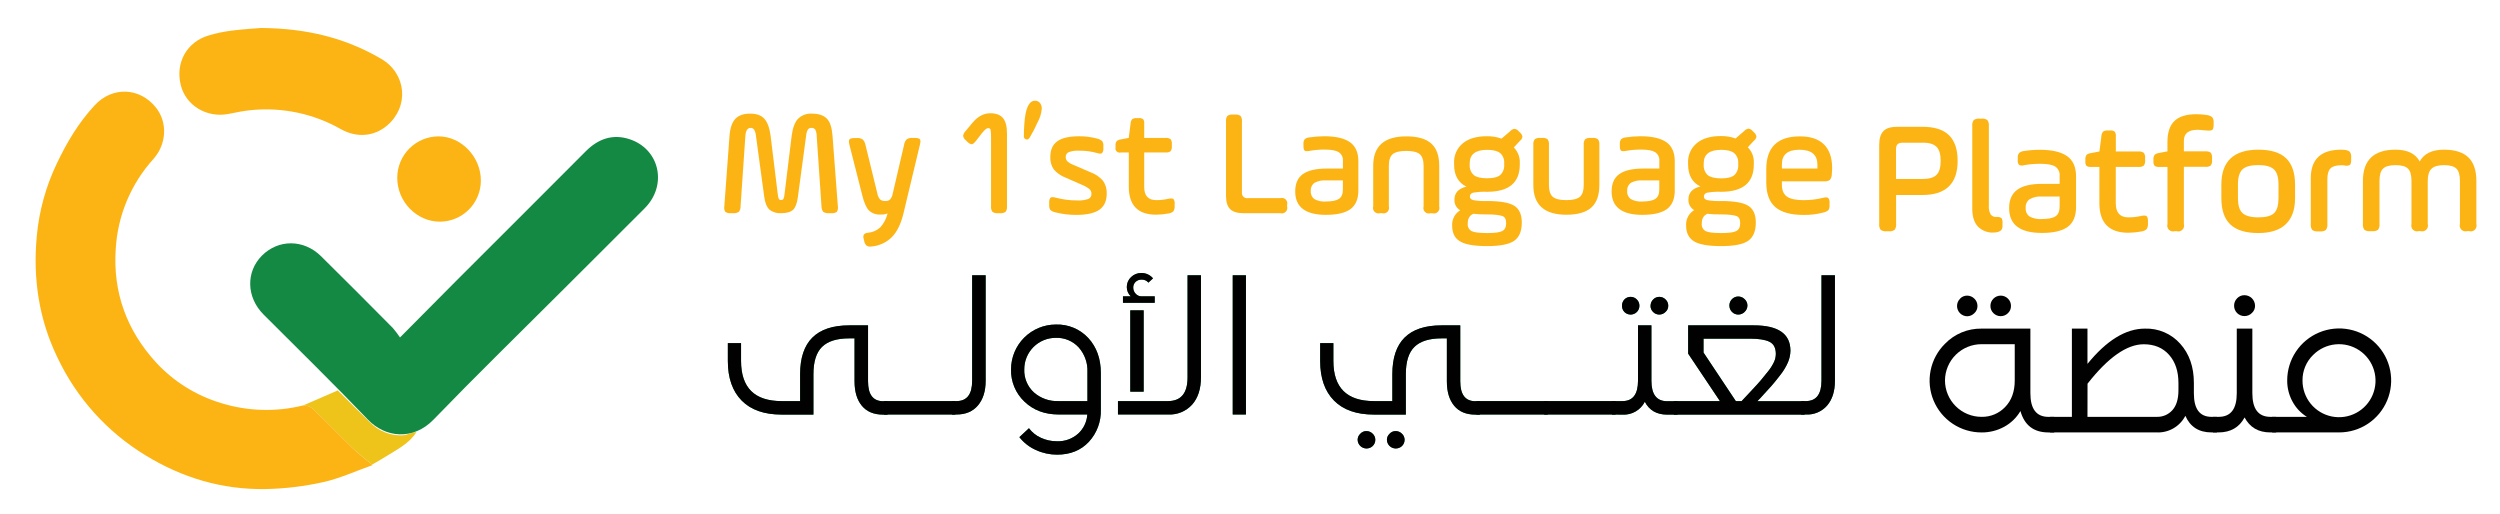 <svg width="1045" height="215" viewBox="0 0 1045 215" fill="none" xmlns="http://www.w3.org/2000/svg">
<path d="M126.6 169.52C127.378 169.458 128.161 169.559 128.898 169.817C129.635 170.076 130.31 170.485 130.88 171.02C136.39 176.27 141.64 181.79 147.11 187.09C149.51 189.42 152.2 191.45 155.49 194.21C157.49 193.117 159.49 191.947 161.49 190.7C166.01 187.83 171.04 185.42 174.07 180.62C171.98 180.62 170.29 181.95 168.07 181.98C165.616 182.058 163.172 181.628 160.892 180.718C158.612 179.808 156.545 178.436 154.82 176.69C150.21 172.25 145.71 167.69 141.17 163.2" fill="#EEC31A"/>
<path d="M155.73 194.41C148.73 196.89 142.07 199.99 135.05 201.54C127.078 203.316 118.947 204.284 110.78 204.43C92.78 204.69 76.15 199.72 60.73 190.27C44.756 180.543 31.985 166.343 24 149.43C16.22 133.37 13.73 116.33 15.37 98.76C16.333 88.187 19.178 77.872 23.77 68.3C28 59.4 32.94 51.14 39.59 44C47 36 58.45 36.54 65.14 44.91C70.23 51.28 69.56 60.36 64.14 66.44C54.761 76.799 49.201 90.05 48.38 104C47.14 122.24 53 138.06 65.11 151.38C72.509 159.44 81.949 165.352 92.43 168.49C103.516 171.933 115.332 172.279 126.6 169.49C127.379 169.428 128.162 169.529 128.899 169.787C129.636 170.046 130.311 170.455 130.88 170.99C136.39 176.24 141.64 181.76 147.11 187.06C149.57 189.48 152.33 191.55 155.73 194.41Z" fill="#FCB415"/>
<path d="M167.2 141.06C175.65 132.55 183.27 124.82 190.94 117.15C208.94 99.15 226.94 81.24 244.88 63.21C250.02 58.04 256.05 55.94 262.93 58.11C275.76 62.17 279.12 77.37 269.51 87.02C257.66 98.92 245.74 110.74 233.86 122.61C216.29 140.16 198.5 157.51 181.24 175.37C172.66 184.26 160.99 182.95 153.76 175.37C139.49 160.49 124.76 146.05 110.17 131.47C103 124.3 102.68 113.66 109.52 106.82C116.36 99.98 126.94 99.94 134.19 107.09C144.243 117.023 154.243 127.023 164.19 137.09C165.27 138.354 166.275 139.679 167.2 141.06Z" fill="#138944"/>
<path d="M109.11 11.7C128.53 11.84 144.54 15.97 159.29 24.56C170.02 30.8 171.13 44.7 161.7 52.56C156.39 57 149.21 57.75 142.51 54C131.226 47.576 118.238 44.783 105.31 46C101.98 46.29 98.68 47 95.37 47.65C86.37 49.33 77.72 44.12 75.58 35.65C73.22 26.3 78 17.55 87.2 14.82C90.313 13.89 93.497 13.221 96.72 12.82C101.61 12.18 106.54 11.91 109.11 11.7Z" fill="#FCB415"/>
<path d="M201 75.44C201.011 79.972 199.23 84.325 196.046 87.551C192.862 90.776 188.532 92.613 184 92.66C174.23 92.74 166 84.33 166.05 74.26C166.055 71.988 166.508 69.74 167.382 67.643C168.256 65.546 169.535 63.642 171.145 62.039C172.756 60.436 174.666 59.166 176.767 58.302C178.867 57.437 181.118 56.995 183.39 57C192.86 57.05 201 65.57 201 75.44Z" fill="#FCB415"/>
<path d="M348 56.82L350.22 86.19C350.38 86.997 350.234 87.835 349.81 88.54C349.134 89.011 348.307 89.215 347.49 89.11H346.49C345.654 89.207 344.811 89.005 344.11 88.54C343.606 87.862 343.349 87.034 343.38 86.19L341.38 56.88C341.396 55.939 341.191 55.007 340.78 54.16C340.592 53.915 340.345 53.722 340.061 53.599C339.778 53.477 339.467 53.429 339.16 53.46C338.869 53.437 338.577 53.493 338.315 53.621C338.053 53.75 337.83 53.946 337.67 54.19C337.249 55.029 337.001 55.944 336.94 56.88L333.51 82.38C333.18 84.96 332.51 86.73 331.51 87.68C330.51 88.63 328.83 89.11 326.51 89.11C324.74 89.244 322.985 88.701 321.6 87.59C320.52 86.59 319.81 84.84 319.47 82.38L316 56.88C315.938 55.95 315.679 55.043 315.24 54.22C315.075 53.972 314.848 53.771 314.581 53.638C314.314 53.505 314.018 53.443 313.72 53.46C312.447 53.46 311.727 54.6 311.56 56.88L309.56 86.19C309.614 87.022 309.365 87.846 308.86 88.51C308.15 88.991 307.292 89.204 306.44 89.11H305.49C304.676 89.215 303.852 89.011 303.18 88.54C302.747 87.838 302.6 86.997 302.77 86.19L304.93 56.82C305.183 53.52 305.993 51.14 307.36 49.68C308.727 48.22 310.81 47.493 313.61 47.5C316.24 47.5 318.21 48.21 319.51 49.65C320.81 51.09 321.69 53.48 322.12 56.82L325.12 81.31C325.165 81.954 325.317 82.586 325.57 83.18C325.68 83.337 325.833 83.459 326.01 83.532C326.187 83.604 326.382 83.625 326.57 83.59C326.741 83.604 326.913 83.573 327.069 83.501C327.225 83.43 327.359 83.319 327.46 83.18C327.713 82.586 327.865 81.954 327.91 81.31L330.91 56.82C331.33 53.52 332.207 51.14 333.54 49.68C334.307 48.919 335.227 48.331 336.239 47.956C337.252 47.58 338.333 47.424 339.41 47.5C342.24 47.5 344.33 48.21 345.69 49.65C347.05 51.09 347.73 53.48 348 56.82Z" fill="#FCB415"/>
<path d="M361.75 60.5L366.75 80.93C366.897 81.844 367.295 82.699 367.9 83.4C368.558 83.881 369.369 84.105 370.18 84.03C370.527 84.049 370.874 83.997 371.2 83.879C371.527 83.76 371.826 83.577 372.08 83.34C372.655 82.651 373.028 81.817 373.16 80.93L377.92 60.5C378.031 59.645 378.409 58.847 379 58.22C379.74 57.767 380.607 57.567 381.47 57.65H382.3C383.48 57.65 384.22 57.84 384.52 58.22C384.82 58.6 384.82 59.36 384.52 60.5L377.67 89.11C376.61 93.55 374.99 96.883 372.81 99.11C370.47 101.427 367.375 102.826 364.09 103.05C363.44 103.164 362.77 103.024 362.22 102.66C361.664 102.13 361.31 101.423 361.22 100.66L361.02 99.83C360.908 99.541 360.857 99.232 360.869 98.923C360.881 98.613 360.956 98.309 361.09 98.03C361.541 97.57 362.156 97.308 362.8 97.3C364.741 97.133 366.571 96.323 368 95C369.465 93.353 370.496 91.366 371 89.22C370.072 89.585 369.075 89.739 368.08 89.67C367.183 89.742 366.281 89.623 365.433 89.321C364.585 89.02 363.81 88.542 363.16 87.92C362.08 86.76 361.16 84.637 360.4 81.55L355.07 60.55C354.783 59.41 354.783 58.65 355.07 58.27C355.357 57.89 356.097 57.7 357.29 57.7H358.12C358.983 57.617 359.85 57.817 360.59 58.27C361.191 58.881 361.595 59.657 361.75 60.5Z" fill="#FCB415"/>
<path d="M404.32 59.23L403.75 58.66C403.143 58.215 402.725 57.558 402.58 56.82C402.678 56.06 403.031 55.355 403.58 54.82L406.58 51.21C408.78 48.63 411.233 47.34 413.94 47.34C416.353 47.34 418.12 48.007 419.24 49.34C420.36 50.7 420.92 52.83 420.92 55.75V86.19C421.024 87.018 420.818 87.856 420.34 88.54C419.656 89.009 418.823 89.212 418 89.11H417.18C416.353 89.212 415.518 89.009 414.83 88.54C414.361 87.852 414.158 87.017 414.26 86.19V58C414.309 56.74 414.246 55.478 414.07 54.23C413.94 53.78 413.58 53.56 412.99 53.56C412.4 53.56 411.59 54.26 410.45 55.66L407.87 59C407.2 59.84 406.62 60.28 406.16 60.3C405.436 60.18 404.782 59.8 404.32 59.23Z" fill="#FCB415"/>
<path d="M429 58.28L428.8 58.22C428.527 58.129 428.296 57.945 428.146 57.7C427.996 57.454 427.937 57.164 427.98 56.88C427.98 55.19 428.04 53.5 428.17 51.81C428.59 45.343 430.07 42.107 432.61 42.1C433.006 42.081 433.401 42.154 433.763 42.314C434.126 42.474 434.447 42.715 434.7 43.02C435.234 43.718 435.504 44.582 435.46 45.46C435.284 47.471 434.68 49.421 433.69 51.18C432.746 53.338 431.664 55.432 430.45 57.45C430 58.18 429.5 58.45 429 58.28Z" fill="#FCB415"/>
<path d="M438.57 85.62V84.8C438.474 84.053 438.652 83.296 439.07 82.67C439.41 82.35 440.07 82.32 441.07 82.57C444.088 83.387 447.203 83.794 450.33 83.78C451.874 83.872 453.422 83.668 454.89 83.18C455.308 83.01 455.661 82.713 455.9 82.331C456.139 81.948 456.251 81.5 456.22 81.05C456.24 80.677 456.176 80.304 456.034 79.958C455.893 79.612 455.676 79.302 455.4 79.05C454.416 78.287 453.328 77.667 452.17 77.21L445.31 74.21C443.435 73.49 441.768 72.315 440.46 70.79C439.431 69.254 438.93 67.426 439.03 65.58C439.03 62.58 440.03 60.45 441.95 59.05C443.87 57.65 446.95 56.96 451.15 56.96C453.635 56.939 456.112 57.259 458.51 57.91C459.336 58.073 460.104 58.449 460.74 59C461.117 59.628 461.282 60.361 461.21 61.09V61.85C461.317 62.603 461.123 63.369 460.67 63.98C460.32 64.29 459.67 64.31 458.62 63.98C456.161 63.284 453.615 62.947 451.06 62.98C449.597 62.888 448.13 63.095 446.75 63.59C446.357 63.751 446.024 64.03 445.797 64.388C445.569 64.746 445.459 65.166 445.48 65.59C445.46 65.919 445.507 66.249 445.617 66.56C445.727 66.871 445.898 67.156 446.12 67.4C446.809 68.017 447.605 68.502 448.47 68.83L455.82 72C457.841 72.712 459.642 73.935 461.05 75.55C462.157 77.126 462.706 79.026 462.61 80.95C462.61 83.95 461.61 86.23 459.54 87.67C457.47 89.11 454.24 89.83 449.8 89.83C446.869 89.839 443.949 89.476 441.11 88.75C440.343 88.608 439.628 88.263 439.04 87.75C438.656 87.11 438.491 86.362 438.57 85.62Z" fill="#FCB415"/>
<path d="M466.29 61.51V60.88C466.223 60.233 466.382 59.583 466.74 59.04C467.214 58.611 467.814 58.344 468.45 58.28L471.81 57.65L472.58 51.65C472.597 50.977 472.84 50.328 473.27 49.81C473.837 49.456 474.505 49.301 475.17 49.37H476C476.646 49.294 477.298 49.45 477.84 49.81C478.201 50.352 478.356 51.004 478.28 51.65V57.65H487.16C487.906 57.567 488.659 57.744 489.29 58.15C489.735 58.777 489.928 59.548 489.83 60.31V61.07C489.928 61.832 489.735 62.603 489.29 63.23C488.66 63.641 487.907 63.818 487.16 63.73H478.28V78.13C478.28 81.82 479.93 83.65 483.28 83.65C485.01 83.67 486.736 83.478 488.42 83.08C489.48 82.87 490.17 82.91 490.51 83.21C490.935 83.818 491.11 84.566 491 85.3V86.06C491.071 86.839 490.893 87.62 490.49 88.29C489.914 88.824 489.181 89.158 488.4 89.24C486.704 89.553 484.984 89.72 483.26 89.74C475.647 89.74 471.84 85.85 471.84 78.07V63.73H468.54C468.232 63.824 467.904 63.832 467.591 63.753C467.278 63.675 466.993 63.513 466.765 63.285C466.537 63.057 466.375 62.772 466.297 62.459C466.218 62.147 466.226 61.818 466.32 61.51H466.29Z" fill="#FCB415"/>
<path d="M512.47 81.88V50.79C512.37 49.967 512.573 49.135 513.04 48.45C513.729 47.983 514.564 47.78 515.39 47.88H516.21C517.037 47.778 517.872 47.981 518.56 48.45C519.027 49.135 519.23 49.967 519.13 50.79V80.42C519.087 80.753 519.122 81.091 519.233 81.408C519.343 81.725 519.526 82.012 519.767 82.246C520.008 82.48 520.299 82.654 520.619 82.756C520.939 82.857 521.278 82.882 521.61 82.83H535.12C535.518 82.701 535.944 82.683 536.351 82.78C536.758 82.877 537.131 83.084 537.428 83.378C537.725 83.672 537.936 84.043 538.037 84.449C538.138 84.855 538.125 85.281 538 85.68V86.25C538.121 86.646 538.132 87.068 538.031 87.47C537.931 87.872 537.724 88.24 537.431 88.533C537.139 88.827 536.772 89.036 536.37 89.137C535.969 89.239 535.547 89.229 535.15 89.11H519.7C517.16 89.11 515.33 88.54 514.19 87.4C513.05 86.26 512.47 84.42 512.47 81.88Z" fill="#FCB415"/>
<path d="M567.79 67.35V79.66C567.79 83.173 566.71 85.74 564.55 87.36C562.39 88.98 558.967 89.797 554.28 89.81C545.693 89.81 541.4 86.553 541.4 80.04C541.4 76.707 542.467 74.283 544.6 72.77C546.733 71.257 549.98 70.487 554.34 70.46H561.34V67.35C561.416 66.626 561.293 65.896 560.985 65.237C560.677 64.578 560.194 64.015 559.59 63.61C558.43 62.89 556.517 62.53 553.85 62.53C551.617 62.503 549.386 62.694 547.19 63.1C546.26 63.27 545.64 63.22 545.32 62.94C545 62.66 544.85 62.05 544.85 61.07V60.18C544.778 59.502 544.944 58.819 545.32 58.25C545.824 57.8 546.458 57.52 547.13 57.45C549.228 57.129 551.347 56.962 553.47 56.95C558.297 56.95 561.893 57.773 564.26 59.42C566.6 61.07 567.79 63.71 567.79 67.35ZM561.32 79.35V75.41H554.32C552.641 75.277 550.959 75.624 549.47 76.41C548.934 76.803 548.509 77.329 548.235 77.935C547.962 78.541 547.85 79.208 547.91 79.87C547.851 80.515 547.96 81.164 548.229 81.753C548.497 82.343 548.915 82.852 549.44 83.23C550.876 84.004 552.503 84.352 554.13 84.23C556.71 84.23 558.55 83.87 559.65 83.15C560.75 82.43 561.307 81.16 561.32 79.34V79.35Z" fill="#FCB415"/>
<path d="M580.54 69.25V86.25C580.658 86.647 580.667 87.069 580.565 87.47C580.463 87.872 580.255 88.239 579.962 88.532C579.669 88.825 579.302 89.033 578.9 89.135C578.499 89.237 578.077 89.228 577.68 89.11H576.86C576.463 89.232 576.039 89.243 575.636 89.142C575.233 89.042 574.864 88.834 574.57 88.54C574.277 88.246 574.068 87.877 573.968 87.474C573.867 87.071 573.878 86.647 574 86.25V69.25C574 61.083 578.61 57 587.83 57C592.57 57 596.04 58 598.27 60C600.5 62 601.6 65.11 601.6 69.29V86.29C601.718 86.687 601.727 87.109 601.625 87.51C601.523 87.912 601.315 88.279 601.022 88.572C600.729 88.865 600.362 89.073 599.96 89.175C599.559 89.277 599.137 89.268 598.74 89.15H597.92C597.523 89.272 597.099 89.283 596.696 89.182C596.293 89.082 595.924 88.874 595.63 88.58C595.337 88.286 595.128 87.917 595.028 87.514C594.927 87.111 594.938 86.688 595.06 86.29V69.29C595.06 67.01 594.533 65.403 593.48 64.47C592.42 63.54 590.48 63.08 587.83 63.08C585.18 63.08 583.18 63.54 582.12 64.47C581.06 65.4 580.54 67 580.54 69.25Z" fill="#FCB415"/>
<path d="M635.28 68.18V68.75C635.28 76.357 630.733 80.163 621.64 80.17C619.665 80.082 617.687 80.209 615.74 80.55C615.357 80.615 615.011 80.818 614.766 81.12C614.521 81.421 614.395 81.802 614.41 82.19C614.41 82.91 614.88 83.4 615.8 83.65C617.728 83.981 619.685 84.108 621.64 84.03C627.1 84.03 630.883 84.697 632.99 86.03C635.07 87.35 636.11 89.69 636.11 93.03C636.11 96.63 635.05 99.17 632.93 100.65C630.81 102.13 627.047 102.87 621.64 102.87C616.06 102.87 612.213 102.17 610.1 100.77C608 99.45 607 97.27 607 94.31C606.923 93.037 607.195 91.767 607.787 90.637C608.38 89.507 609.269 88.561 610.36 87.9C609.588 87.454 608.954 86.804 608.528 86.02C608.103 85.237 607.903 84.35 607.95 83.46C607.95 80.633 609.617 78.817 612.95 78.01C609.517 76.357 607.803 73.27 607.81 68.75V68.18C607.725 66.61 608.011 65.042 608.645 63.604C609.279 62.165 610.244 60.896 611.46 59.9C613.887 57.9 617.28 56.917 621.64 56.95C623.684 56.913 625.718 57.252 627.64 57.95L631.25 54.84C631.721 54.309 632.36 53.956 633.06 53.84C633.745 53.943 634.366 54.3 634.8 54.84L635.38 55.41C635.897 55.85 636.25 56.453 636.38 57.12C636.338 57.458 636.228 57.784 636.056 58.078C635.884 58.372 635.654 58.628 635.38 58.83L632.78 61.63C633.628 62.489 634.288 63.515 634.718 64.642C635.148 65.77 635.34 66.975 635.28 68.18ZM621.64 89.62C619.713 89.664 617.785 89.577 615.87 89.36C614.297 90.027 613.513 91.38 613.52 93.42C613.44 94.059 613.555 94.707 613.849 95.28C614.144 95.853 614.604 96.323 615.17 96.63C616.27 97.15 618.42 97.42 621.64 97.42C624.86 97.42 626.82 97.14 627.92 96.59C629.02 96.04 629.57 94.95 629.57 93.3C629.57 91.65 629.04 90.67 627.99 90.3C626.94 89.93 624.86 89.62 621.64 89.62ZM628.75 68.75V68.18C628.808 67.401 628.687 66.62 628.395 65.895C628.104 65.17 627.651 64.522 627.07 64C625.95 63.09 624.13 62.63 621.64 62.63C616.78 62.63 614.347 64.493 614.34 68.22V68.79C614.269 69.597 614.381 70.409 614.668 71.165C614.956 71.922 615.411 72.604 616 73.16C617.12 74.06 619 74.52 621.61 74.52C624.22 74.52 626.02 74.06 627.1 73.16C627.687 72.595 628.139 71.905 628.425 71.142C628.71 70.379 628.821 69.562 628.75 68.75Z" fill="#FCB415"/>
<path d="M647.46 60.5V77.44C647.46 79.72 647.99 81.327 649.05 82.26C650.11 83.193 652.01 83.657 654.75 83.65C657.463 83.65 659.347 83.187 660.4 82.26C661.453 81.333 661.987 79.727 662 77.44V60.5C661.899 59.696 662.102 58.882 662.57 58.22C663.234 57.757 664.046 57.554 664.85 57.65H665.67C666.477 57.552 667.293 57.755 667.96 58.22C668.423 58.884 668.626 59.696 668.53 60.5V77.44C668.53 81.62 667.41 84.727 665.17 86.76C662.92 88.76 659.46 89.76 654.76 89.76C645.54 89.76 640.933 85.637 640.94 77.39V60.5C640.839 59.696 641.042 58.882 641.51 58.22C642.174 57.757 642.986 57.554 643.79 57.65H644.61C645.417 57.552 646.233 57.755 646.9 58.22C647.36 58.886 647.559 59.697 647.46 60.5Z" fill="#FCB415"/>
<path d="M700.05 67.35V79.66C700.05 83.173 698.97 85.74 696.81 87.36C694.65 88.98 691.223 89.797 686.53 89.81C677.95 89.81 673.66 86.553 673.66 80.04C673.66 76.707 674.727 74.283 676.86 72.77C678.993 71.257 682.24 70.487 686.6 70.46H693.6V67.35C693.676 66.626 693.553 65.896 693.245 65.237C692.937 64.578 692.454 64.015 691.85 63.61C690.69 62.89 688.777 62.53 686.11 62.53C683.877 62.503 681.646 62.694 679.45 63.1C678.52 63.27 677.9 63.22 677.58 62.94C677.26 62.66 677.1 62.05 677.1 61.07V60.18C677.031 59.501 677.201 58.818 677.58 58.25C678.082 57.802 678.711 57.522 679.38 57.45C681.482 57.13 683.604 56.962 685.73 56.95C690.55 56.95 694.147 57.773 696.52 59.42C698.86 61.07 700.05 63.71 700.05 67.35ZM693.58 79.35V75.41H686.58C684.898 75.281 683.214 75.628 681.72 76.41C681.187 76.806 680.765 77.332 680.494 77.938C680.222 78.544 680.111 79.209 680.17 79.87C680.111 80.515 680.22 81.164 680.489 81.753C680.757 82.343 681.175 82.852 681.7 83.23C683.136 84.004 684.763 84.352 686.39 84.23C688.97 84.23 690.81 83.87 691.91 83.15C693.01 82.43 693.567 81.16 693.58 79.34V79.35Z" fill="#FCB415"/>
<path d="M733.1 68.18V68.75C733.1 76.357 728.553 80.163 719.46 80.17C717.485 80.082 715.507 80.209 713.56 80.55C713.177 80.615 712.831 80.818 712.586 81.12C712.341 81.421 712.215 81.802 712.23 82.19C712.23 82.91 712.7 83.4 713.62 83.65C715.548 83.981 717.505 84.108 719.46 84.03C724.907 84.03 728.69 84.697 730.81 86.03C732.89 87.35 733.93 89.69 733.93 93.03C733.93 96.63 732.86 99.17 730.75 100.65C728.64 102.13 724.87 102.87 719.46 102.87C713.88 102.87 710.033 102.17 707.92 100.77C705.807 99.37 704.767 97.193 704.8 94.24C704.717 92.965 704.988 91.692 705.583 90.561C706.177 89.43 707.073 88.485 708.17 87.83C707.398 87.385 706.764 86.734 706.338 85.95C705.913 85.167 705.713 84.28 705.76 83.39C705.76 80.563 707.427 78.747 710.76 77.94C707.333 76.287 705.62 73.2 705.62 68.68V68.11C705.535 66.54 705.821 64.972 706.455 63.534C707.089 62.095 708.054 60.826 709.27 59.83C711.703 57.83 715.097 56.847 719.45 56.88C721.494 56.843 723.528 57.182 725.45 57.88L729.06 54.77C729.531 54.239 730.17 53.886 730.87 53.77C731.555 53.873 732.176 54.23 732.61 54.77L733.19 55.34C733.707 55.78 734.06 56.383 734.19 57.05C734.148 57.388 734.038 57.714 733.866 58.008C733.694 58.302 733.464 58.558 733.19 58.76L730.59 61.56C731.449 62.426 732.116 63.463 732.548 64.603C732.98 65.744 733.168 66.962 733.1 68.18ZM719.46 89.62C717.533 89.664 715.605 89.577 713.69 89.36C712.117 90.027 711.333 91.38 711.34 93.42C711.261 94.06 711.377 94.709 711.674 95.282C711.97 95.855 712.432 96.325 713 96.63C714.1 97.15 716.25 97.42 719.47 97.42C722.69 97.42 724.65 97.14 725.75 96.59C726.85 96.04 727.4 94.95 727.4 93.3C727.4 91.65 726.87 90.67 725.82 90.3C724.77 89.93 722.67 89.62 719.46 89.62ZM726.57 68.75V68.18C726.626 67.401 726.503 66.62 726.212 65.896C725.921 65.172 725.469 64.523 724.89 64C723.77 63.09 721.95 62.63 719.46 62.63C714.6 62.63 712.167 64.493 712.16 68.22V68.79C712.087 69.604 712.201 70.425 712.492 71.189C712.783 71.953 713.244 72.641 713.84 73.2C714.96 74.1 716.84 74.56 719.46 74.56C722.08 74.56 723.87 74.1 724.95 73.2C725.537 72.627 725.987 71.93 726.268 71.16C726.548 70.389 726.651 69.566 726.57 68.75Z" fill="#FCB415"/>
<path d="M765.83 70.08C765.83 70.25 765.83 71.18 765.7 72.87C765.698 73.723 765.409 74.551 764.88 75.22C764.165 75.678 763.315 75.879 762.47 75.79H744.83V77.18C744.83 79.513 745.54 81.18 746.96 82.18C748.38 83.18 750.69 83.67 753.91 83.67C756.687 83.672 759.454 83.336 762.15 82.67C763.15 82.41 763.85 82.45 764.21 82.76C764.66 83.373 764.853 84.137 764.75 84.89V85.71C764.835 86.453 764.669 87.202 764.28 87.84C763.67 88.354 762.935 88.699 762.15 88.84C759.462 89.548 756.689 89.885 753.91 89.84C748.543 89.84 744.6 88.75 742.08 86.57C739.56 84.39 738.3 80.943 738.3 76.23V70.71C738.3 61.57 742.993 57 752.38 57C756.78 57 760.113 58.11 762.38 60.33C764.647 62.55 765.797 65.8 765.83 70.08ZM744.83 68.87V70.46H759.68V68.87C759.68 64.69 757.187 62.597 752.2 62.59C747.213 62.583 744.757 64.677 744.83 68.87Z" fill="#FCB415"/>
<path d="M304.24 150.88V143.42H309.76V150.88C309.76 162.067 315.403 167.66 326.69 167.66H334.45V156.4C334.45 142.8 341.3 136 355 136H362.84V159.43C362.84 164.95 364.953 167.71 369.18 167.71H371V173.31H369.14C365.26 173.31 362.3 172.077 360.26 169.61C358.22 167.143 357.2 163.75 357.2 159.43V141.43H355C349.827 141.43 346.033 142.613 343.62 144.98C341.207 147.347 340.003 151.163 340.01 156.43V173.29H326.69C319.43 173.29 313.873 171.337 310.02 167.43C306.167 163.523 304.24 158.007 304.24 150.88Z" fill="#168944"/>
<path d="M399.35 173.26H369.51V167.66H399.35V173.26Z" fill="#168944"/>
<path d="M397.86 167.66H399.8C404.18 167.66 406.367 164.823 406.36 159.15V115.07H412V159.15C412 163.477 410.93 166.91 408.79 169.45C406.65 171.99 403.667 173.26 399.84 173.26H397.9L397.86 167.66Z" fill="#168944"/>
<path d="M422.62 154.38C422.623 149.414 424.597 144.653 428.109 141.142C431.622 137.632 436.384 135.66 441.35 135.66C443.887 135.571 446.414 136.031 448.758 137.008C451.101 137.984 453.207 139.455 454.93 141.32C458.397 145.113 460.137 149.963 460.15 155.87V171.31C460.282 176.244 458.489 181.035 455.15 184.67C451.817 188.25 447.377 190.04 441.83 190.04C438.781 190.042 435.768 189.38 433 188.1C430.297 186.898 427.929 185.055 426.1 182.73L430.1 179C431.396 180.74 433.118 182.118 435.1 183C437.18 183.966 439.447 184.462 441.74 184.45C445.027 184.592 448.238 183.443 450.69 181.25C452.949 179.178 454.315 176.31 454.5 173.25H442.5C436.727 173.25 431.977 171.47 428.25 167.91C426.41 166.18 424.957 164.079 423.987 161.748C423.017 159.416 422.551 156.905 422.62 154.38ZM428.14 154.38C428.072 156.179 428.394 157.971 429.084 159.634C429.775 161.296 430.817 162.789 432.14 164.01C434.984 166.512 438.685 167.82 442.47 167.66H454.55V155.5C454.713 151.727 453.404 148.037 450.9 145.21C449.69 143.894 448.211 142.856 446.562 142.166C444.914 141.475 443.136 141.149 441.35 141.21C439.619 141.199 437.903 141.531 436.301 142.186C434.699 142.842 433.242 143.807 432.014 145.027C430.786 146.248 429.812 147.699 429.147 149.297C428.482 150.895 428.14 152.609 428.14 154.34V154.38Z" fill="#168944"/>
<path d="M488.19 167.66C493.663 167.66 496.4 164.353 496.4 157.74V115.07H502V157.66C502 162.54 500.76 166.35 498.31 169.12C497.05 170.503 495.501 171.591 493.772 172.307C492.044 173.022 490.179 173.348 488.31 173.26H467.31V167.66H488.19ZM469.4 123.87H472.68C472.149 123.375 471.726 122.776 471.437 122.11C471.148 121.444 470.999 120.726 471 120C470.989 119.217 471.143 118.44 471.452 117.72C471.76 117 472.216 116.353 472.79 115.82C473.36 115.262 474.036 114.823 474.778 114.53C475.52 114.236 476.312 114.094 477.11 114.11C478.034 114.102 478.947 114.299 479.786 114.687C480.624 115.074 481.367 115.642 481.96 116.35L480.03 118.13C479.686 117.715 479.251 117.385 478.758 117.167C478.265 116.948 477.729 116.846 477.19 116.87C476.267 116.842 475.37 117.176 474.69 117.8C474.359 118.11 474.098 118.487 473.925 118.906C473.753 119.325 473.673 119.777 473.69 120.23C473.679 121.172 474.038 122.08 474.69 122.76C474.996 123.112 475.374 123.394 475.798 123.587C476.223 123.78 476.684 123.88 477.15 123.88H482.67V126.57H469.4V123.87ZM472.46 163.71V129.71H478.05V163.71H472.46Z" fill="#168944"/>
<path d="M520.8 173.26H515.28V115.07H520.8V173.26Z" fill="#168944"/>
<path d="M551.83 143.42H557.35V150.88C557.35 162.067 562.993 167.66 574.28 167.66H582V156.4C582 142.8 588.85 136 602.55 136H610.39V159.43C610.39 164.95 612.503 167.71 616.73 167.71H618.59V173.31H616.73C612.85 173.31 609.89 172.077 607.85 169.61C605.81 167.143 604.79 163.75 604.79 159.43V141.43H602.63C597.463 141.43 593.67 142.613 591.25 144.98C588.83 147.347 587.627 151.163 587.64 156.43V173.29H574.28C567.02 173.29 561.463 171.337 557.61 167.43C553.757 163.523 551.83 158.017 551.83 150.91V143.42ZM568.61 181.31C568.93 180.954 569.321 180.669 569.759 180.476C570.197 180.283 570.671 180.186 571.15 180.19C571.636 180.187 572.117 180.282 572.566 180.47C573.014 180.657 573.42 180.932 573.76 181.28C574.116 181.606 574.4 182.003 574.593 182.446C574.786 182.889 574.884 183.367 574.88 183.85C574.879 184.338 574.779 184.821 574.587 185.269C574.394 185.718 574.113 186.123 573.76 186.46C573.054 187.122 572.117 187.481 571.15 187.46C570.185 187.447 569.263 187.059 568.58 186.377C567.896 185.696 567.506 184.775 567.49 183.81C567.491 183.338 567.592 182.872 567.784 182.441C567.977 182.01 568.259 181.625 568.61 181.31ZM580.85 181.31C581.168 180.954 581.558 180.671 581.994 180.477C582.431 180.284 582.903 180.186 583.38 180.19C583.868 180.186 584.351 180.281 584.801 180.468C585.251 180.656 585.659 180.932 586 181.28C586.356 181.606 586.64 182.003 586.833 182.446C587.026 182.889 587.124 183.367 587.12 183.85C587.119 184.338 587.019 184.821 586.827 185.269C586.634 185.718 586.353 186.123 586 186.46C585.292 187.124 584.351 187.483 583.38 187.46C582.415 187.45 581.493 187.062 580.811 186.379C580.128 185.697 579.74 184.775 579.73 183.81C579.729 183.338 579.828 182.871 580.021 182.439C580.214 182.008 580.497 181.623 580.85 181.31Z" fill="#168944"/>
<path d="M646.94 173.26H617.1V167.66H646.94V173.26Z" fill="#168944"/>
<path d="M675.29 173.26H645.45V167.66H675.29V173.26Z" fill="#168944"/>
<path d="M673.8 173.26V167.66H678.2C682.52 167.66 684.683 164.823 684.69 159.15V136H690.29V159.2C690.29 164.867 692.477 167.703 696.85 167.71H701.17V173.31H696.85C692.517 173.31 689.41 171.517 687.53 167.93C686.665 169.636 685.322 171.053 683.665 172.008C682.009 172.963 680.11 173.416 678.2 173.31L673.8 173.26ZM678 127.83C677.984 127.344 678.064 126.86 678.236 126.405C678.407 125.95 678.667 125.534 679 125.18C679.334 124.825 679.739 124.544 680.189 124.356C680.638 124.168 681.123 124.078 681.61 124.09C682.092 124.085 682.57 124.179 683.013 124.367C683.457 124.554 683.858 124.831 684.19 125.18C684.542 125.524 684.819 125.937 685.005 126.393C685.19 126.849 685.281 127.338 685.27 127.83C685.266 128.555 685.048 129.262 684.642 129.863C684.237 130.464 683.663 130.931 682.992 131.206C682.321 131.481 681.584 131.551 680.874 131.407C680.164 131.264 679.511 130.913 679 130.4C678.34 129.709 677.98 128.785 678 127.83ZM689.94 127.83C689.931 127.337 690.023 126.848 690.211 126.392C690.398 125.936 690.677 125.524 691.03 125.18C691.359 124.83 691.758 124.552 692.2 124.364C692.643 124.177 693.119 124.083 693.6 124.09C694.086 124.087 694.567 124.182 695.016 124.37C695.464 124.557 695.87 124.832 696.21 125.18C696.571 125.519 696.857 125.931 697.05 126.387C697.242 126.843 697.338 127.335 697.33 127.83C697.334 128.307 697.236 128.779 697.042 129.216C696.849 129.652 696.566 130.042 696.21 130.36C695.874 130.715 695.47 130.997 695.021 131.19C694.572 131.383 694.088 131.481 693.6 131.48C693.115 131.491 692.634 131.401 692.186 131.215C691.738 131.029 691.334 130.751 691 130.4C690.653 130.068 690.378 129.669 690.19 129.227C690.003 128.785 689.907 128.31 689.91 127.83H689.94Z" fill="#168944"/>
<path d="M699.69 167.66H718.93L705.65 147.82V136H733.11C743.297 136 748.393 139.533 748.4 146.6C748.37 148.229 748.03 149.838 747.4 151.34C746.6 153.208 745.558 154.963 744.3 156.56C742.88 158.42 741.62 159.99 740.5 161.26C739.38 162.53 737.82 164.26 735.84 166.37C735.24 166.96 734.84 167.37 734.56 167.71H754.33V173.31H699.69V167.66ZM712.07 141.55V147.37L725.57 167.66H728C728.553 167.06 729.847 165.68 731.88 163.52C733.913 161.36 735.293 159.843 736.02 158.97C736.74 158.097 737.74 156.867 739.02 155.28C740.043 154.036 740.906 152.668 741.59 151.21C742.046 150.187 742.288 149.08 742.3 147.96C742.3 145.433 741.417 143.733 739.65 142.86C737.883 141.987 735.137 141.55 731.41 141.55H712.07ZM722.89 127.68C722.885 127.194 722.977 126.712 723.161 126.262C723.344 125.812 723.616 125.403 723.96 125.06C724.301 124.701 724.712 124.416 725.168 124.223C725.624 124.03 726.115 123.934 726.61 123.94C727.104 123.941 727.593 124.041 728.048 124.233C728.503 124.426 728.915 124.707 729.26 125.06C729.625 125.392 729.916 125.797 730.116 126.248C730.316 126.699 730.419 127.187 730.42 127.68C730.424 128.183 730.323 128.681 730.123 129.143C729.923 129.604 729.629 130.019 729.26 130.36C728.916 130.715 728.504 130.997 728.049 131.19C727.594 131.382 727.104 131.481 726.61 131.48C726.115 131.489 725.623 131.393 725.166 131.2C724.71 131.008 724.299 130.721 723.96 130.36C723.612 130.007 723.338 129.588 723.155 129.128C722.971 128.668 722.881 128.175 722.89 127.68Z" fill="#168944"/>
<path d="M752.88 167.66H754.82C759.187 167.66 761.373 164.823 761.38 159.15V115.07H767V159.15C767 163.477 765.927 166.91 763.78 169.45C762.681 170.727 761.304 171.735 759.754 172.396C758.203 173.056 756.522 173.352 754.84 173.26H752.9L752.88 167.66Z" fill="#168944"/>
<path d="M304.24 150.88V143.42H309.76V150.88C309.76 162.067 315.403 167.66 326.69 167.66H334.45V156.4C334.45 142.8 341.3 136 355 136H362.84V159.43C362.84 164.95 364.953 167.71 369.18 167.71H371V173.31H369.14C365.26 173.31 362.3 172.077 360.26 169.61C358.22 167.143 357.2 163.75 357.2 159.43V141.43H355C349.827 141.43 346.033 142.613 343.62 144.98C341.207 147.347 340.003 151.163 340.01 156.43V173.29H326.69C319.43 173.29 313.873 171.337 310.02 167.43C306.167 163.523 304.24 158.007 304.24 150.88Z" fill="#010101"/>
<path d="M399.35 173.26H369.51V167.66H399.35V173.26Z" fill="#010101"/>
<path d="M397.86 167.66H399.8C404.18 167.66 406.367 164.823 406.36 159.15V115.07H412V159.15C412 163.477 410.93 166.91 408.79 169.45C406.65 171.99 403.667 173.26 399.84 173.26H397.9L397.86 167.66Z" fill="#010101"/>
<path d="M422.62 154.38C422.623 149.414 424.597 144.653 428.109 141.142C431.622 137.632 436.384 135.66 441.35 135.66C443.887 135.571 446.414 136.031 448.758 137.008C451.101 137.984 453.207 139.455 454.93 141.32C458.397 145.113 460.137 149.963 460.15 155.87V171.31C460.282 176.244 458.489 181.035 455.15 184.67C451.817 188.25 447.377 190.04 441.83 190.04C438.781 190.042 435.768 189.38 433 188.1C430.297 186.898 427.929 185.055 426.1 182.73L430.1 179C431.396 180.74 433.118 182.118 435.1 183C437.18 183.966 439.447 184.462 441.74 184.45C445.027 184.592 448.238 183.443 450.69 181.25C452.949 179.178 454.315 176.31 454.5 173.25H442.5C436.727 173.25 431.977 171.47 428.25 167.91C426.41 166.18 424.957 164.079 423.987 161.748C423.017 159.416 422.551 156.905 422.62 154.38ZM428.14 154.38C428.072 156.179 428.394 157.971 429.084 159.634C429.775 161.296 430.817 162.789 432.14 164.01C434.984 166.512 438.685 167.82 442.47 167.66H454.55V155.5C454.713 151.727 453.404 148.037 450.9 145.21C449.69 143.894 448.211 142.856 446.562 142.166C444.914 141.475 443.136 141.149 441.35 141.21C439.619 141.199 437.903 141.531 436.301 142.186C434.699 142.842 433.242 143.807 432.014 145.027C430.786 146.248 429.812 147.699 429.147 149.297C428.482 150.895 428.14 152.609 428.14 154.34V154.38Z" fill="#010101"/>
<path d="M488.19 167.66C493.663 167.66 496.4 164.353 496.4 157.74V115.07H502V157.66C502 162.54 500.76 166.35 498.31 169.12C497.05 170.503 495.501 171.591 493.772 172.307C492.044 173.022 490.179 173.348 488.31 173.26H467.31V167.66H488.19ZM469.4 123.87H472.68C472.149 123.375 471.726 122.776 471.437 122.11C471.148 121.444 470.999 120.726 471 120C470.989 119.217 471.143 118.44 471.452 117.72C471.76 117 472.216 116.353 472.79 115.82C473.36 115.262 474.036 114.823 474.778 114.53C475.52 114.236 476.312 114.094 477.11 114.11C478.034 114.102 478.947 114.299 479.786 114.687C480.624 115.074 481.367 115.642 481.96 116.35L480.03 118.13C479.686 117.715 479.251 117.385 478.758 117.167C478.265 116.948 477.729 116.846 477.19 116.87C476.267 116.842 475.37 117.176 474.69 117.8C474.359 118.11 474.098 118.487 473.925 118.906C473.753 119.325 473.673 119.777 473.69 120.23C473.679 121.172 474.038 122.08 474.69 122.76C474.996 123.112 475.374 123.394 475.798 123.587C476.223 123.78 476.684 123.88 477.15 123.88H482.67V126.57H469.4V123.87ZM472.46 163.71V129.71H478.05V163.71H472.46Z" fill="#010101"/>
<path d="M520.8 173.26H515.28V115.07H520.8V173.26Z" fill="#010101"/>
<path d="M551.83 143.42H557.35V150.88C557.35 162.067 562.993 167.66 574.28 167.66H582V156.4C582 142.8 588.85 136 602.55 136H610.39V159.43C610.39 164.95 612.503 167.71 616.73 167.71H618.59V173.31H616.73C612.85 173.31 609.89 172.077 607.85 169.61C605.81 167.143 604.79 163.75 604.79 159.43V141.43H602.63C597.463 141.43 593.67 142.613 591.25 144.98C588.83 147.347 587.627 151.163 587.64 156.43V173.29H574.28C567.02 173.29 561.463 171.337 557.61 167.43C553.757 163.523 551.83 158.017 551.83 150.91V143.42ZM568.61 181.31C568.93 180.954 569.321 180.669 569.759 180.476C570.197 180.283 570.671 180.186 571.15 180.19C571.636 180.187 572.117 180.282 572.566 180.47C573.014 180.657 573.42 180.932 573.76 181.28C574.116 181.606 574.4 182.003 574.593 182.446C574.786 182.889 574.884 183.367 574.88 183.85C574.879 184.338 574.779 184.821 574.587 185.269C574.394 185.718 574.113 186.123 573.76 186.46C573.054 187.122 572.117 187.481 571.15 187.46C570.185 187.447 569.263 187.059 568.58 186.377C567.896 185.696 567.506 184.775 567.49 183.81C567.491 183.338 567.592 182.872 567.784 182.441C567.977 182.01 568.259 181.625 568.61 181.31ZM580.85 181.31C581.168 180.954 581.558 180.671 581.994 180.477C582.431 180.284 582.903 180.186 583.38 180.19C583.868 180.186 584.351 180.281 584.801 180.468C585.251 180.656 585.659 180.932 586 181.28C586.356 181.606 586.64 182.003 586.833 182.446C587.026 182.889 587.124 183.367 587.12 183.85C587.119 184.338 587.019 184.821 586.827 185.269C586.634 185.718 586.353 186.123 586 186.46C585.292 187.124 584.351 187.483 583.38 187.46C582.415 187.45 581.493 187.062 580.811 186.379C580.128 185.697 579.74 184.775 579.73 183.81C579.729 183.338 579.828 182.871 580.021 182.439C580.214 182.008 580.497 181.623 580.85 181.31Z" fill="#010101"/>
<path d="M646.94 173.26H617.1V167.66H646.94V173.26Z" fill="#010101"/>
<path d="M675.29 173.26H645.45V167.66H675.29V173.26Z" fill="#010101"/>
<path d="M673.8 173.26V167.66H678.2C682.52 167.66 684.683 164.823 684.69 159.15V136H690.29V159.2C690.29 164.867 692.477 167.703 696.85 167.71H701.17V173.31H696.85C692.517 173.31 689.41 171.517 687.53 167.93C686.665 169.636 685.322 171.053 683.665 172.008C682.009 172.963 680.11 173.416 678.2 173.31L673.8 173.26ZM678 127.83C677.984 127.344 678.064 126.86 678.236 126.405C678.407 125.95 678.667 125.534 679 125.18C679.334 124.825 679.739 124.544 680.189 124.356C680.638 124.168 681.123 124.078 681.61 124.09C682.092 124.085 682.57 124.179 683.013 124.367C683.457 124.554 683.858 124.831 684.19 125.18C684.542 125.524 684.819 125.937 685.005 126.393C685.19 126.849 685.281 127.338 685.27 127.83C685.266 128.555 685.048 129.262 684.642 129.863C684.237 130.464 683.663 130.931 682.992 131.206C682.321 131.481 681.584 131.551 680.874 131.407C680.164 131.264 679.511 130.913 679 130.4C678.34 129.709 677.98 128.785 678 127.83ZM689.94 127.83C689.931 127.337 690.023 126.848 690.211 126.392C690.398 125.936 690.677 125.524 691.03 125.18C691.359 124.83 691.758 124.552 692.2 124.364C692.643 124.177 693.119 124.083 693.6 124.09C694.086 124.087 694.567 124.182 695.016 124.37C695.464 124.557 695.87 124.832 696.21 125.18C696.571 125.519 696.857 125.931 697.05 126.387C697.242 126.843 697.338 127.335 697.33 127.83C697.334 128.307 697.236 128.779 697.042 129.216C696.849 129.652 696.566 130.042 696.21 130.36C695.874 130.715 695.47 130.997 695.021 131.19C694.572 131.383 694.088 131.481 693.6 131.48C693.115 131.491 692.634 131.401 692.186 131.215C691.738 131.029 691.334 130.751 691 130.4C690.653 130.068 690.378 129.669 690.19 129.227C690.003 128.785 689.907 128.31 689.91 127.83H689.94Z" fill="#010101"/>
<path d="M699.69 167.66H718.93L705.65 147.82V136H733.11C743.297 136 748.393 139.533 748.4 146.6C748.37 148.229 748.03 149.838 747.4 151.34C746.6 153.208 745.558 154.963 744.3 156.56C742.88 158.42 741.62 159.99 740.5 161.26C739.38 162.53 737.82 164.26 735.84 166.37C735.24 166.96 734.84 167.37 734.56 167.71H754.33V173.31H699.69V167.66ZM712.07 141.55V147.37L725.57 167.66H728C728.553 167.06 729.847 165.68 731.88 163.52C733.913 161.36 735.293 159.843 736.02 158.97C736.74 158.097 737.74 156.867 739.02 155.28C740.043 154.036 740.906 152.668 741.59 151.21C742.046 150.187 742.288 149.08 742.3 147.96C742.3 145.433 741.417 143.733 739.65 142.86C737.883 141.987 735.137 141.55 731.41 141.55H712.07ZM722.89 127.68C722.885 127.194 722.977 126.712 723.161 126.262C723.344 125.812 723.616 125.403 723.96 125.06C724.301 124.701 724.712 124.416 725.168 124.223C725.624 124.03 726.115 123.934 726.61 123.94C727.104 123.941 727.593 124.041 728.048 124.233C728.503 124.426 728.915 124.707 729.26 125.06C729.625 125.392 729.916 125.797 730.116 126.248C730.316 126.699 730.419 127.187 730.42 127.68C730.424 128.183 730.323 128.681 730.123 129.143C729.923 129.604 729.629 130.019 729.26 130.36C728.916 130.715 728.504 130.997 728.049 131.19C727.594 131.382 727.104 131.481 726.61 131.48C726.115 131.489 725.623 131.393 725.166 131.2C724.71 131.008 724.299 130.721 723.96 130.36C723.612 130.007 723.338 129.588 723.155 129.128C722.971 128.668 722.881 128.175 722.89 127.68Z" fill="#010101"/>
<path d="M752.88 167.66H754.82C759.187 167.66 761.373 164.823 761.38 159.15V115.07H767V159.15C767 163.477 765.927 166.91 763.78 169.45C762.681 170.727 761.304 171.735 759.754 172.396C758.203 173.056 756.522 173.352 754.84 173.26H752.9L752.88 167.66Z" fill="#010101"/>
<path d="M793.14 53H803.57C808.63 53 812.35 54.187 814.73 56.56C817.11 58.933 818.297 62.5 818.29 67.26C818.29 76.76 813.383 81.51 803.57 81.51H792.57V93.58C792.674 94.456 792.457 95.341 791.96 96.07C791.23 96.564 790.345 96.777 789.47 96.67H788.6C787.725 96.777 786.84 96.564 786.11 96.07C785.617 95.339 785.405 94.455 785.51 93.58V60.58C785.51 57.9 786.11 55.94 787.32 54.74C788.53 53.54 790.45 53 793.14 53ZM803.57 59.66H795.16C793.41 59.66 792.54 60.51 792.54 62.21V74.82H803.54C806.36 74.82 808.35 74.23 809.49 73.07C810.63 71.91 811.2 69.95 811.2 67.22C811.2 64.49 810.62 62.53 809.45 61.36C808.28 60.19 806.34 59.62 803.57 59.62V59.66Z" fill="#FCB415"/>
<path d="M824.41 87.26V52.62C824.308 51.767 824.521 50.906 825.01 50.2C825.718 49.707 826.583 49.49 827.44 49.59H828.31C829.164 49.49 830.025 49.707 830.73 50.2C831.227 50.903 831.445 51.766 831.34 52.62V85.91C831.23 87.189 831.487 88.472 832.08 89.61C832.358 89.981 832.726 90.276 833.15 90.465C833.573 90.654 834.038 90.731 834.5 90.69C835.24 90.587 835.993 90.754 836.62 91.16C836.995 91.836 837.146 92.613 837.05 93.38V94.05C837.137 94.818 836.946 95.592 836.51 96.23C835.876 96.745 835.103 97.062 834.29 97.14C833.984 97.2 833.672 97.223 833.36 97.21C832.144 97.282 830.927 97.094 829.789 96.66C828.651 96.225 827.619 95.554 826.76 94.69C825.193 93.01 824.41 90.533 824.41 87.26Z" fill="#FCB415"/>
<path d="M867.79 73.61V86.61C867.79 90.33 866.65 93.06 864.36 94.78C862.07 96.5 858.45 97.37 853.47 97.37C844.37 97.37 839.817 93.917 839.81 87.01C839.81 83.523 840.943 80.957 843.21 79.31C845.477 77.663 848.92 76.847 853.54 76.86H860.93V73.61C861.009 72.839 860.879 72.06 860.554 71.356C860.228 70.653 859.719 70.049 859.08 69.61C857.85 68.86 855.82 68.47 853 68.47C850.632 68.439 848.267 68.643 845.94 69.08C845.613 69.19 845.266 69.232 844.922 69.203C844.578 69.174 844.244 69.074 843.94 68.91C843.728 68.627 843.573 68.304 843.486 67.961C843.398 67.618 843.379 67.26 843.43 66.91V66C843.365 65.294 843.545 64.588 843.94 64C844.473 63.519 845.146 63.222 845.86 63.15C848.083 62.802 850.33 62.621 852.58 62.61C857.693 62.61 861.503 63.487 864.01 65.24C866.517 66.993 867.777 69.783 867.79 73.61ZM860.93 86.31V82.14H853.54C851.752 82.009 849.965 82.394 848.39 83.25C847.824 83.67 847.375 84.227 847.087 84.87C846.798 85.512 846.678 86.218 846.74 86.92C846.68 87.603 846.796 88.29 847.078 88.915C847.36 89.541 847.798 90.083 848.35 90.49C849.882 91.311 851.616 91.682 853.35 91.56C856.09 91.56 858.04 91.18 859.2 90.42C860.35 89.65 860.93 88.29 860.93 86.31Z" fill="#FCB415"/>
<path d="M871.69 67.42V66.75C871.612 66.049 871.778 65.343 872.16 64.75C872.682 64.318 873.325 64.056 874 64L877.56 63.32L878.37 57C878.381 56.268 878.642 55.562 879.11 55C879.707 54.627 880.41 54.462 881.11 54.53H882C882.685 54.448 883.377 54.615 883.95 55C884.346 55.587 884.513 56.298 884.42 57V63.32H893.84C894.63 63.234 895.425 63.425 896.09 63.86C896.56 64.525 896.764 65.342 896.66 66.15V66.95C896.766 67.758 896.562 68.576 896.09 69.24C895.427 69.679 894.63 69.87 893.84 69.78H884.4V85C884.4 88.9 886.15 90.85 889.65 90.85C891.485 90.872 893.315 90.667 895.1 90.24C896.21 90.02 896.95 90.06 897.31 90.38C897.67 90.7 897.85 91.38 897.85 92.6V93.4C897.926 94.224 897.737 95.051 897.31 95.76C896.702 96.325 895.926 96.676 895.1 96.76C893.301 97.087 891.478 97.264 889.65 97.29C881.583 97.29 877.547 93.167 877.54 84.92V69.77H874C873.337 69.849 872.668 69.681 872.12 69.3C871.753 68.746 871.6 68.078 871.69 67.42Z" fill="#FCB415"/>
<path d="M900.14 67.42V66.75C900.062 66.049 900.228 65.343 900.61 64.75C901.121 64.304 901.756 64.025 902.43 63.95L905.99 63.27V59.37C905.99 55.3 906.99 52.37 908.99 50.5C910.99 48.63 913.99 47.74 918.11 47.74C919.55 47.74 920.987 47.851 922.41 48.07C923.257 48.158 924.061 48.484 924.73 49.01C925.186 49.681 925.388 50.493 925.3 51.3V52.11C925.3 53.28 925.1 54.01 924.7 54.33C924.278 54.514 923.821 54.606 923.36 54.6L921.2 54.46C920.331 54.343 919.456 54.276 918.58 54.26C914.77 54.26 912.86 55.79 912.86 58.83V63.27H921.81C922.61 63.176 923.417 63.367 924.09 63.81C924.544 64.482 924.736 65.296 924.63 66.1V66.9C924.737 67.704 924.545 68.519 924.09 69.19C923.419 69.638 922.61 69.829 921.81 69.73H912.86V93.65C912.981 94.066 912.988 94.508 912.881 94.928C912.773 95.348 912.554 95.731 912.248 96.038C911.941 96.344 911.558 96.563 911.138 96.671C910.718 96.778 910.276 96.771 909.86 96.65H909C908.584 96.771 908.142 96.778 907.722 96.671C907.302 96.563 906.919 96.344 906.612 96.038C906.306 95.731 906.087 95.348 905.979 94.928C905.872 94.508 905.879 94.066 906 93.65V69.77H902.5C901.837 69.849 901.168 69.681 900.62 69.3C900.235 68.753 900.064 68.084 900.14 67.42Z" fill="#FCB415"/>
<path d="M944 97.41C938.71 97.41 934.8 96.22 932.3 93.85C929.8 91.48 928.53 87.85 928.53 82.85V77.1C928.53 67.42 933.687 62.577 944 62.57C949.253 62.57 953.12 63.77 955.6 66.17C958.08 68.57 959.323 72.213 959.33 77.1V82.89C959.33 87.643 958.04 91.253 955.46 93.72C952.88 96.18 949.05 97.41 944 97.41ZM952.41 82.89V77.1C952.41 74.14 951.79 72.057 950.55 70.85C949.31 69.63 947.13 69 944 69C940.87 69 938.59 69.6 937.34 70.82C936.09 72.04 935.46 74.11 935.46 77.07V82.86C935.46 85.77 936.08 87.86 937.34 89.04C938.6 90.22 940.81 90.86 944 90.86C947.19 90.86 949.38 90.26 950.59 89.07C951.8 87.88 952.4 85.84 952.4 82.89H952.41Z" fill="#FCB415"/>
<path d="M972.84 75V93.7C972.943 94.554 972.726 95.416 972.23 96.12C971.524 96.609 970.663 96.822 969.81 96.72H968.94C968.087 96.822 967.226 96.609 966.52 96.12C966.024 95.416 965.807 94.554 965.91 93.7V74.48C965.91 66.54 970.147 62.57 978.62 62.57C979.071 62.552 979.523 62.576 979.97 62.64C980.787 62.662 981.576 62.946 982.22 63.45C982.682 64.141 982.883 64.974 982.79 65.8V66.8C982.79 67.92 982.62 68.63 982.25 68.95C981.544 69.309 980.727 69.381 979.97 69.15C979.524 69.08 979.071 69.056 978.62 69.08C976.467 69.08 974.967 69.53 974.12 70.43C973.26 71.27 972.84 72.8 972.84 75Z" fill="#FCB415"/>
<path d="M994.63 75.62V93.62C994.73 94.473 994.517 95.333 994.03 96.04C993.319 96.527 992.456 96.74 991.6 96.64H990.73C989.877 96.742 989.016 96.529 988.31 96.04C987.814 95.337 987.597 94.474 987.7 93.62V75.62C987.7 66.92 992.25 62.57 1001.35 62.57C1006.29 62.57 1009.66 64.207 1011.45 67.48C1013.23 64.21 1016.6 62.57 1021.53 62.57C1026.15 62.57 1029.57 63.647 1031.79 65.8C1034.01 67.953 1035.12 71.227 1035.12 75.62V93.62C1035.24 94.036 1035.25 94.478 1035.14 94.898C1035.03 95.318 1034.81 95.701 1034.51 96.008C1034.2 96.314 1033.82 96.533 1033.4 96.641C1032.98 96.748 1032.54 96.741 1032.12 96.62H1031.25C1030.83 96.741 1030.39 96.748 1029.97 96.641C1029.55 96.533 1029.17 96.314 1028.86 96.008C1028.56 95.701 1028.34 95.318 1028.23 94.898C1028.12 94.478 1028.13 94.036 1028.25 93.62V75.62C1028.25 73.2 1027.77 71.497 1026.8 70.51C1025.8 69.51 1024.1 69.03 1021.59 69.03C1019.08 69.03 1017.38 69.54 1016.35 70.55C1015.32 71.56 1014.8 73.25 1014.8 75.62V93.62C1014.92 94.036 1014.93 94.478 1014.82 94.898C1014.71 95.318 1014.49 95.701 1014.19 96.008C1013.88 96.314 1013.5 96.533 1013.08 96.641C1012.66 96.748 1012.22 96.741 1011.8 96.62H1011C1010.58 96.741 1010.14 96.748 1009.72 96.641C1009.3 96.533 1008.92 96.314 1008.61 96.008C1008.31 95.701 1008.09 95.318 1007.98 94.898C1007.87 94.478 1007.88 94.036 1008 93.62V75.62C1008 73.2 1007.52 71.497 1006.56 70.51C1005.56 69.51 1003.86 69.03 1001.34 69.03C998.82 69.03 997.09 69.53 996.1 70.51C995.11 71.49 994.63 73.2 994.63 75.62Z" fill="#FCB415"/>
<path d="M813 143.7C814.977 141.655 817.352 140.038 819.978 138.948C822.604 137.857 825.427 137.317 828.27 137.36H848.7V164.36C848.7 170.953 851.217 174.25 856.25 174.25H858.68V180.76H856.25C850.123 180.76 846.22 177.777 844.54 171.81C842.919 174.593 840.563 176.877 837.73 178.41C834.84 179.979 831.598 180.787 828.31 180.76C824.009 180.776 819.801 179.511 816.222 177.126C812.643 174.741 809.854 171.345 808.212 167.37C806.57 163.395 806.149 159.021 807.001 154.806C807.854 150.591 809.942 146.724 813 143.7ZM813 159.05C813.019 163.087 814.636 166.952 817.498 169.799C820.36 172.646 824.233 174.243 828.27 174.24C830.115 174.281 831.947 173.935 833.651 173.226C835.354 172.516 836.89 171.458 838.16 170.12C840.827 167.373 842.16 163.683 842.16 159.05V143.87H828.31C824.268 143.857 820.386 145.448 817.515 148.294C814.645 151.14 813.021 155.008 813 159.05ZM819.34 124.79C819.72 124.396 820.178 124.085 820.683 123.875C821.189 123.665 821.733 123.561 822.28 123.57C822.839 123.571 823.391 123.683 823.906 123.899C824.421 124.116 824.888 124.432 825.28 124.83C825.697 125.224 826.028 125.7 826.252 126.229C826.476 126.757 826.587 127.326 826.58 127.9C826.591 128.464 826.481 129.024 826.257 129.542C826.032 130.059 825.699 130.523 825.28 130.9C824.892 131.305 824.426 131.629 823.911 131.852C823.396 132.076 822.841 132.194 822.28 132.2C821.157 132.184 820.084 131.73 819.292 130.934C818.5 130.138 818.05 129.063 818.04 127.94C818.032 127.351 818.146 126.766 818.377 126.223C818.608 125.681 818.949 125.193 819.38 124.79H819.34ZM832 127.9C831.99 127.329 832.096 126.763 832.313 126.235C832.53 125.707 832.852 125.229 833.26 124.83C833.658 124.43 834.131 124.113 834.652 123.896C835.172 123.679 835.731 123.568 836.295 123.568C836.859 123.568 837.418 123.679 837.938 123.896C838.459 124.113 838.932 124.43 839.33 124.83C839.74 125.228 840.063 125.705 840.28 126.234C840.497 126.762 840.603 127.329 840.59 127.9C840.598 128.46 840.491 129.015 840.274 129.532C840.057 130.048 839.736 130.514 839.33 130.9C838.932 131.3 838.459 131.617 837.938 131.834C837.418 132.051 836.859 132.162 836.295 132.162C835.731 132.162 835.172 132.051 834.652 131.834C834.131 131.617 833.658 131.3 833.26 130.9C832.856 130.512 832.536 130.046 832.32 129.53C832.103 129.014 831.994 128.46 832 127.9Z" fill="#010101"/>
<path d="M856.94 180.75V174.24H866.05V137.36H872.56V152.11C880.56 142.277 888.56 137.36 896.56 137.36C899.34 137.263 902.107 137.781 904.663 138.877C907.22 139.973 909.503 141.62 911.35 143.7C915.137 147.92 917.033 153.357 917.04 160.01V164.43C917.04 170.97 919.497 174.24 924.41 174.24H926.66V180.75H924.41C919.15 180.75 915.507 178.437 913.48 173.81C912.353 175.994 910.624 177.808 908.497 179.039C906.37 180.269 903.935 180.863 901.48 180.75H856.94ZM872.56 174.24H901.56C902.787 174.278 904.007 174.044 905.134 173.557C906.261 173.07 907.267 172.34 908.08 171.42C909.753 169.54 910.59 166.777 910.59 163.13V160.13C910.59 155.21 909.287 151.277 906.68 148.33C904.073 145.383 900.547 143.907 896.1 143.9C889.04 143.9 881.203 149.393 872.59 160.38L872.56 174.24Z" fill="#010101"/>
<path d="M925 180.75V174.24H927.42C932.46 174.24 934.977 170.943 934.97 164.35V137.35H941.48V164.35C941.48 170.943 943.997 174.24 949.03 174.24H951.46V180.75H949C944.02 180.75 940.433 178.667 938.24 174.5C935.98 178.66 932.363 180.743 927.39 180.75H925ZM933.85 127.82C933.838 127.24 933.944 126.664 934.16 126.126C934.377 125.588 934.7 125.1 935.11 124.69C935.503 124.271 935.979 123.939 936.508 123.716C937.036 123.492 937.606 123.381 938.18 123.39C939.354 123.393 940.479 123.86 941.31 124.69C942.14 125.521 942.607 126.646 942.61 127.82C942.617 128.383 942.505 128.942 942.281 129.459C942.056 129.976 941.726 130.44 941.31 130.82C940.904 131.237 940.417 131.568 939.878 131.791C939.34 132.015 938.763 132.127 938.18 132.12C937.609 132.124 937.044 132.014 936.516 131.798C935.988 131.581 935.509 131.261 935.106 130.857C934.703 130.453 934.384 129.973 934.169 129.445C933.953 128.916 933.845 128.351 933.85 127.78V127.82Z" fill="#010101"/>
<path d="M949.69 174.24H964.27C961.744 172.678 959.675 170.477 958.27 167.86C956.792 165.16 956.028 162.128 956.05 159.05C956.044 154.75 957.314 150.544 959.7 146.966C962.085 143.388 965.479 140.598 969.45 138.95C973.422 137.301 977.794 136.869 982.012 137.706C986.23 138.544 990.105 140.614 993.145 143.655C996.186 146.695 998.256 150.57 999.094 154.788C999.931 159.006 999.499 163.378 997.85 167.35C996.202 171.321 993.412 174.715 989.834 177.1C986.256 179.486 982.05 180.756 977.75 180.75H949.75L949.69 174.24ZM962.45 159.05C962.431 162.584 963.639 166.015 965.869 168.757C968.098 171.499 971.21 173.383 974.673 174.086C978.136 174.789 981.736 174.269 984.858 172.613C987.98 170.958 990.431 168.27 991.792 165.009C993.154 161.747 993.341 158.115 992.322 154.731C991.303 151.347 989.141 148.422 986.205 146.455C983.269 144.487 979.742 143.6 976.225 143.944C972.708 144.287 969.419 145.841 966.92 148.34C965.484 149.726 964.346 151.391 963.578 153.233C962.809 155.075 962.425 157.054 962.45 159.05Z" fill="#010101"/>
</svg>
